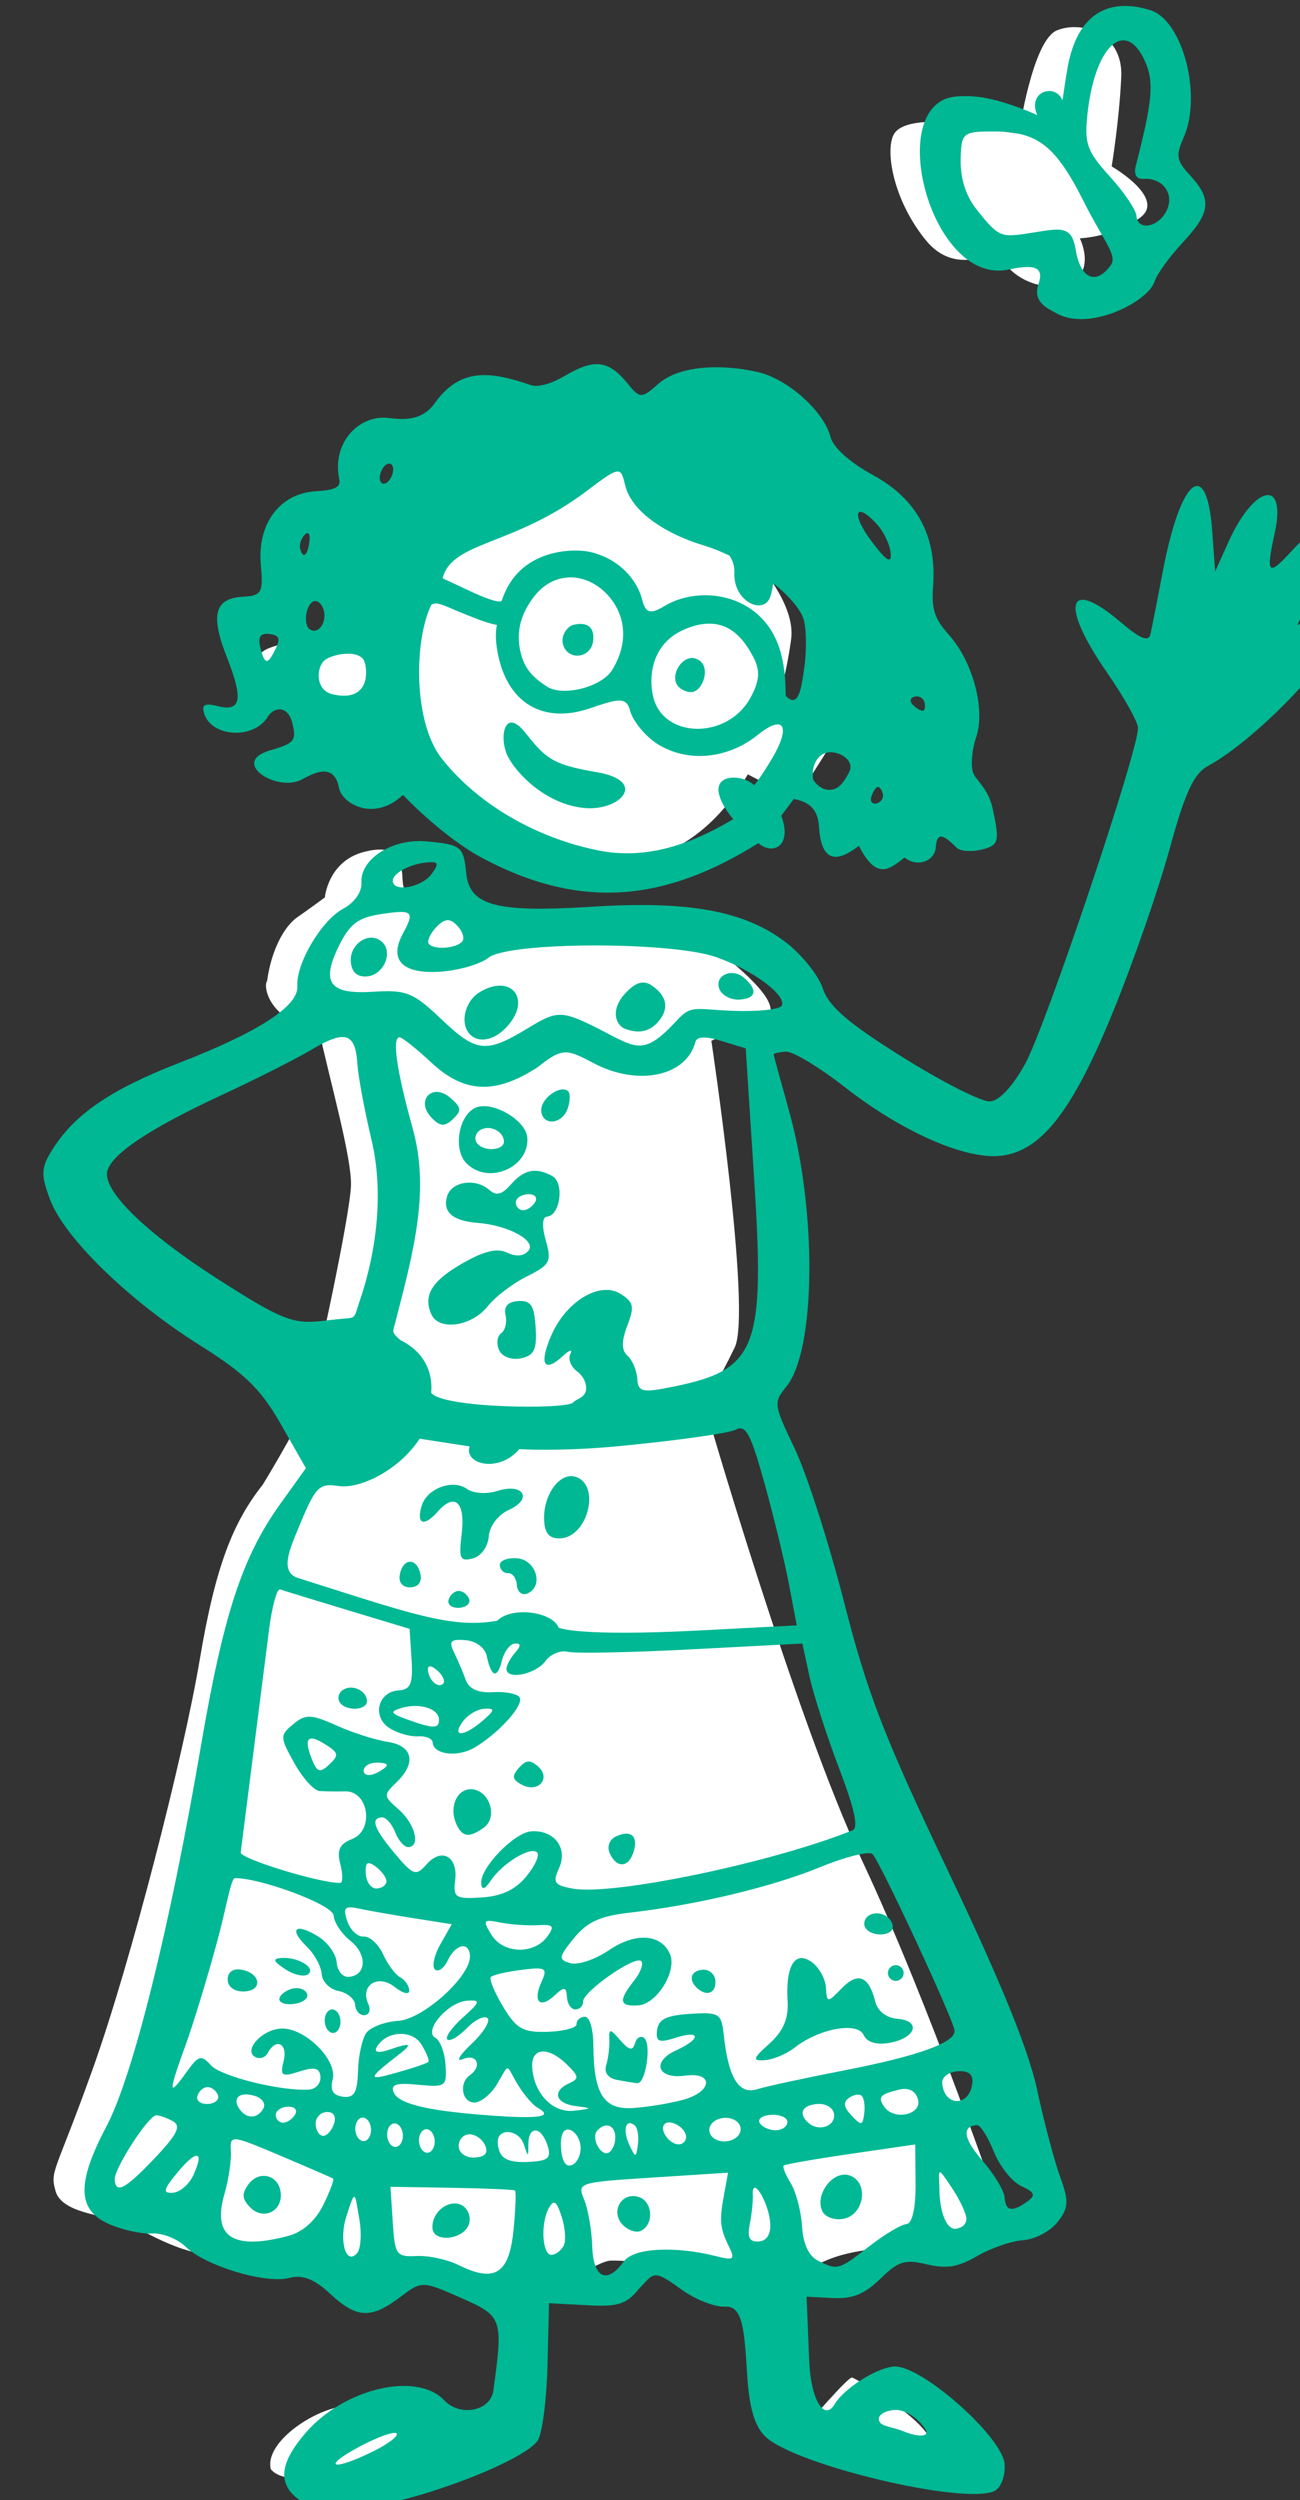 <?xml version="1.0" ?><svg height="391.865mm" viewBox="0 0 203.83 391.865" width="203.83mm" xmlns="http://www.w3.org/2000/svg">
    <rect x="0" y="0" width="203.83" height="391.865" fill="#333333" stroke="none"/>
    <path d="m 1071.237,145.791 c -1,-0.012 -1.972,0.161 -2.817,0.503 -3.862,1.563 -5.976,16.182 -5.976,16.182 0,0 -5.189,-0.631 -8.435,-1.33 -3.247,-0.699 -9.513,-1.01 -11.066,1.281 -1.553,2.291 -0.356,10.28 4.886,16.726 5.242,6.446 11.725,0.553 12.07,2.66 0.345,2.106 4.865,5.65 10.171,4.359 4.617,-1.961 1.931,-7.281 1.931,-7.281 0,0 5.349,-0.194 9.47,-3.252 4.12,-3.058 -4.476,-8.018 -4.476,-8.018 0,0 1.187,-7.125 1.5,-14.017 0.244,-5.385 -3.685,-7.771 -7.257,-7.812 z m -75.314,62.05 c 0,0 -28.783,8.686 -35.32,21.111 -2.101,3.994 -3.184,8.014 -3.206,12.084 -5.993,0.514 -12.598,1.406 -13.772,2.882 -2.232,2.804 0.441,6.284 8.045,9.733 l 9.442,0.739 c 2.422,4.35 6.042,8.782 10.937,13.325 0,0 4.584,9.959 25.442,9.471 10.939,-0.256 17.98,-6.546 22.451,-14.278 3.687,1.905 7.596,3.956 7.596,3.956 l 5.67,-8.981 -9.18,-4.307 c 1.394,-4.251 2.249,-8.416 2.708,-11.842 1.682,-12.547 -30.813,-33.892 -30.813,-33.892 z m -33.519,66.854 c -0.716,-0.019 -1.586,0.092 -2.644,0.368 -5.645,1.472 -6.133,7.132 -6.133,7.132 0,0 -2.437,1.812 -4.324,3.114 -1.887,1.302 -4.009,4.812 -4.733,9.977 -0.782,1.158 0.91,6.804 8.037,7.296 1.881,8.635 5.288,20.544 5.115,24.844 -0.193,4.809 -5.283,28.541 -6.858,34.103 -1.907,4.455 -6.963,12.7 -6.983,12.726 -4.607,5.83 -7.392,12.626 -9.877,27.457 -2.484,14.831 -10.782,47.374 -16.742,64.031 -5.96,16.656 -6.777,15.921 -5.85,19.246 0.928,3.326 7.438,3.835 10.048,4.557 2.61,0.722 7.894,4.882 14.734,5.519 6.84,0.637 18.523,1.259 18.523,1.259 0,0 14.806,2.517 26.405,4.173 9.702,0.502 14.851,-4.589 17.388,-4.638 6.808,-0.132 16.473,3.352 22.935,3.089 9.868,-0.52 7.461,-3.534 17.934,-4.864 10.473,-1.33 20.174,-5.873 20.174,-5.873 0,0 -11.043,-32.382 -21.673,-55.01 -10.63,-22.628 -24.768,-71.699 -24.768,-71.699 0,0 2.075,-3.17 4.78,-8.774 2.705,-5.604 -3.664,-48.059 -3.664,-48.059 0,0 3.239,-1.486 7.862,-3.17 4.623,-1.684 -2.941,-7.897 -8.24,-12.086 -5.299,-4.189 -23.021,-3.58 -34.186,-3.453 -11.164,0.127 -13.696,-3.566 -13.837,-6.368 -0.115,-2.277 -0.324,-4.815 -3.426,-4.897 z m 73.858,239.485 c -0.745,0.072 -6.92,7.26 -6.92,7.26 0,0 17.155,7.286 19.175,4.024 2.02,-3.262 -11.645,-11.122 -12.224,-11.283 -0.01,-0.003 -0.018,-0.003 -0.032,-0.003 z m -79.128,4.496 c -0.406,3e-5 -0.801,0.033 -1.182,0.104 -4.872,0.909 -11.778,5.828 -10.798,9.785 4.352,4.999 22.977,-5.334 22.977,-5.334 0,0 -6.211,-4.556 -10.998,-4.555 z" fill="#FFFFFF" paint-order="markers stroke fill" transform="translate(8.147,67.88) translate(-910.84,-209.418)"/>
    <path d="m 16969.34,2235.873 c -18.541,-0.563 -30.771,11.958 -35.152,36.5 -1.27,7.12 -3.004,19.34 -3.004,19.34 -4.261,-10.514 -21.097,-5.255 -14.909,8.746 0,0 -8.587,-4.118 -20.316,-7.617 -8.548,-2.551 -17.229,-4.333 -27.846,-3.406 -42.879,3.745 -15.157,111.861 30.92,102.371 12.901,-2.657 21.942,-3.03 17.992,8.379 -3.815,11.02 5.519,14.539 10.36,17.332 19.506,11.251 54.595,-6.69 58.357,-18.84 1.298,-4.193 8.823,-14.569 16.723,-23.061 16.424,-17.652 17.249,-25.422 4.195,-39.572 -8.117,-8.801 -8.585,-11.556 -3.797,-22.375 11.051,-24.978 -0.552,-69.342 -19.695,-75.305 -4.933,-1.537 -9.549,-2.362 -13.828,-2.492 z m -1.287,20.358 c 4.364,0.498 8.703,4.737 12.353,13.31 4.97,11.669 3.872,23.131 -5.812,60.727 -1.355,5.268 0.257,8.12 4.433,7.857 11.333,-0.732 18.387,8.611 13.918,18.432 -4.677,10.279 -17.424,12.695 -18.017,3.416 -0.223,-3.473 -7.292,-13.917 -15.707,-23.209 -13.394,-14.778 -15.057,-19.266 -13.391,-35.842 2.889,-28.778 12.623,-45.787 22.223,-44.691 z m -78.209,53.853 c 26.467,-0.091 37.124,8.11 53.929,41.5 12.185,24.21 20.185,31.813 15.885,37.73 -8.569,11.795 -17.822,8.088 -20.664,-9.336 -2.356,-14.443 -9.167,-12.607 -24.705,-10.158 -19.322,3.046 -20.218,3.703 -33.789,-13.412 -9.231,-11.64 -9.929,-24.292 -9.494,-33.01 0.609,-12.259 2.012,-13.314 18.838,-13.314 z m -235.278,137.658 c -5.218,0.299 -10.942,2.88 -18.072,7.021 -8.833,5.134 -16.249,6.79 -20.262,5.217 -12.02,-4.09 -22.367,-6.619 -31.574,-5.531 -1.151,0.132 -2.284,0.325 -3.4,0.582 v 0 c -7.816,1.77 -14.809,6.509 -21.344,15.588 -7.947,11.273 -19.516,9.844 -27.873,8.891 -16.981,-1.804 -33.025,14.358 -28.877,35.725 1.296,5.148 -1.923,6.933 -13.766,7.662 -21.354,1.316 -34.693,19.118 -32.539,43.43 1.488,16.71 0.533,18.31 -10.734,18.965 -16.63,0.966 -19.193,10.77 -9.348,35.775 9.809,24.907 8.447,32.366 -5.296,28.939 -7.507,-1.873 -9.544,-1.017 -8.395,3.539 3.748,14.866 29.611,16.611 38.004,2.562 3.142,-5.263 11.595,-7.25 14.414,3.959 2.557,10.143 1.327,11.939 -12.951,16.025 -23.882,6.834 2.478,24.243 17.383,17.834 4.446,-1.912 19.957,-13.011 23.191,4.463 1.666,9.024 20.349,20.505 37.852,4.09 0,0 19.76,21.225 42.888,35.121 62.406,34.987 113.762,26.965 167.375,-6.586 8.488,7.42 20.281,1.848 13.535,-16.205 l 7.44,-9.928 c 9.929,1.962 14.289,6.546 14.947,16.854 1.712,26.834 16.705,15.83 23.592,10.916 10.595,20.916 18.329,13.53 27.004,6.869 7.74,6.27 17.97,1.819 18.439,-5.934 0.656,-10.872 6.065,-5.985 12.42,0.182 2.155,2.088 8.862,2.549 14.91,1.031 10.006,-2.523 10.567,-4.696 6.311,-24.342 -2.58,-11.861 -10.04,-16.73 -11.539,-21.072 -1.499,-4.342 -0.713,-13.706 1.744,-20.812 5.655,-16.345 -1.694,-44.475 -15.781,-60.402 -9.005,-10.181 -10.643,-15.234 -9.61,-29.615 2.113,-29.368 -9.776,-51.169 -35.552,-65.207 -13.735,-7.48 -23.611,-16.333 -25.198,-22.604 -3.817,-15.036 -25.159,-34.171 -42.707,-38.285 -18.824,-4.413 -45.753,-5.027 -59.334,7.074 -9.569,8.526 -10.878,8.52 -17.761,-0.086 -6.952,-8.696 -12.825,-12.084 -19.534,-11.699 z m -121.486,58.779 c 0.894,0.106 1.605,0.79 1.92,2.029 0.625,2.476 -0.574,6.267 -2.664,8.422 -2.091,2.155 -4.309,1.893 -4.94,-0.584 -0.624,-2.476 0.578,-6.269 2.668,-8.424 1.046,-1.079 2.122,-1.55 3.016,-1.443 z m 134.82,4.697 c 2.627,-0.038 3.255,3.055 4.614,8.459 4.045,16.045 25.13,28.893 46.322,35.234 4.998,1.496 10.168,3.575 15.285,6.041 2.055,3.052 3.064,6.127 2.918,10.336 -0.598,17.216 17.902,25.352 21.416,13.512 0.769,-2.59 1.279,-5.104 1.58,-7.527 9.552,7.686 16.583,15.796 18.199,22.203 1.496,5.932 1.554,18.549 0.131,28.043 -1.425,9.495 -2.811,24.62 -10.726,16.572 -0.764,-0.778 0.605,-10.915 -2.907,-24.74 -9.041,-35.601 -47.085,-41.692 -68.929,-28.629 -7.815,4.674 -11.154,4.797 -13.196,-3.291 -3.216,-12.761 -14.177,-24.712 -30.89,-28.635 -9.191,-2.157 -42.419,-2.41 -52.295,28.877 0,0 -0.638,2.788 -19.203,-5.916 l -15.815,-7.414 c 5.746,-22.189 41.977,-18.65 85.983,-52.139 8.586,-6.534 13.365,-9.937 16.256,-10.777 0.465,-0.136 0.88,-0.203 1.255,-0.207 z m 343.022,8.576 v 0 c -6.128,-0.208 -14.107,17.522 -20.344,50.264 -3.208,16.844 -6.516,33.633 -7.345,37.309 -1.093,4.837 -5.951,2.9 -17.59,-7.01 -31.703,-26.994 -36.197,-10.701 -8.186,29.684 9.877,14.24 18.157,28.94 18.395,32.666 0.774,11.983 -54.268,175.977 -66.664,198.629 -7.431,13.577 -15.367,22.109 -20.899,22.465 -4.904,0.318 -28.13,-11.438 -51.613,-26.123 -32.337,-20.221 -43.814,-30.093 -47.301,-40.686 -2.532,-7.693 -12.277,-19.898 -21.66,-27.121 -24.421,-18.803 -57.376,-24.885 -115.121,-21.238 -56.576,3.57 -72.251,-0.612 -74.201,-19.795 -1.619,-15.922 -2.778,-16.86 -23.346,-18.85 -20.103,-1.946 -39.556,10.354 -38.648,24.436 0.348,5.405 -4.128,11.796 -10.756,15.348 -12.928,6.927 -28.043,32.468 -27.174,45.92 0.754,11.696 -22.992,27.081 -69.908,45.299 -39.881,15.487 -61.262,29.931 -74.371,50.242 -7.441,11.531 -7.702,15.35 -2.09,30.465 8.404,22.634 46.718,59.951 88.445,86.145 26.888,16.877 36.286,26.029 48.189,46.912 l 14.79,25.943 -15.12,21.086 c -22.544,31.44 -33.687,65.453 -47.05,143.6 -18.344,107.283 -40.106,194.838 -55.83,224.635 -17.808,33.745 -17.343,49.504 1.712,57.85 7.771,3.404 19.126,5.868 25.231,5.473 6.103,-0.394 15.066,3.141 19.92,7.856 11.696,11.361 47.251,22.082 61.226,18.465 8.049,-2.084 14.845,0.556 24.434,9.486 15.552,14.484 24.056,14.835 41.416,1.713 12.611,-9.529 12.861,-9.528 35.729,0.525 24.673,10.846 25.083,12.012 19.279,54.803 -1.658,12.221 -19.658,15.823 -29.106,5.824 -16.097,-17.033 -58.671,-7.257 -81.494,18.713 -16.775,19.088 -17.473,31.941 -2.254,41.57 8.552,5.41 17.405,5.917 40.871,2.338 34.426,-5.249 91.081,-27.69 98.246,-38.916 2.675,-4.192 5.255,-24.161 5.743,-44.375 l 0.882,-36.756 22.178,1.185 c 18.946,1.014 23.498,-0.428 31.235,-9.887 8.521,-8.661 7.77,-12.025 24.347,0.193 8.408,6.196 20.341,10.936 26.518,10.541 10.614,-0.685 11.325,14.709 12.988,40.502 1.248,19.353 4.297,29.852 10.475,36.09 16.596,16.76 117.414,40.903 135.703,32.498 3.911,-1.797 6.605,-8.732 6.144,-15.826 -1.041,-16.124 -49.397,-58.879 -65.422,-57.852 -10.261,0.662 -29.69,13.002 -35.234,22.379 -5.991,10.13 -14.028,-2.601 -14.963,-25.461 l -1.564,-38.219 15.588,0.805 c 11.55,0.599 18.811,-2.344 28.019,-11.359 10.718,-10.492 14.513,-11.672 27.572,-8.568 11.677,2.775 18.507,1.646 29.819,-4.939 8.069,-4.697 20.283,-8.897 27.142,-9.346 6.861,-0.442 15.986,-5.228 20.28,-10.635 6.667,-8.396 6.901,-12.312 1.595,-26.861 -3.416,-9.366 -9.516,-32.45 -13.56,-51.295 -5.084,-23.69 -21.31,-63.569 -52.584,-129.238 -38.001,-79.797 -47.849,-105.22 -61.611,-159.072 -9.009,-35.253 -22.173,-76.216 -29.252,-91.029 -12.575,-26.324 -12.684,-27.161 -4.846,-36.916 17.363,-21.607 18.071,-103.644 1.408,-163.125 -4.93,-17.598 -9.039,-32.513 -9.039,-33.158 -0.04,-0.635 3.239,-1.372 7.291,-1.635 4.053,-0.261 19.794,9.242 34.984,21.117 32.64,25.519 69.227,41.966 90.327,40.605 24.819,-1.601 43.676,-25.207 68.236,-85.42 11.891,-29.153 26.937,-72.463 33.435,-96.242 9.15,-33.482 14.307,-44.572 22.856,-49.152 22.503,-12.058 61.14,-49.378 72.402,-69.934 13.616,-24.849 11.365,-31.856 -6.732,-20.967 l -12.973,7.805 10.61,-24.137 c 8.023,-18.254 9.221,-25.357 4.912,-29.145 -4.311,-3.787 -8.885,-1.535 -18.772,9.24 -14.172,15.448 -15.498,14.029 -10.08,-10.797 7.081,-32.443 -12.24,-28.284 -27.603,5.943 l -7.682,17.115 -1.756,-24.043 c -1.306,-17.871 -4.632,-26.412 -8.824,-26.553 z m -199.465,15.258 c 1.71,-0.163 5.128,2.083 10.02,7.459 4.001,4.395 7.627,12.047 8.046,17.006 0.567,6.584 -2.478,4.701 -11.283,-6.979 -7.734,-10.262 -9.631,-17.216 -6.783,-17.486 z m -326.809,12.625 c 0.927,0.193 1.328,1.881 0.983,4.766 -1.028,8.555 -3.889,10.797 -5.527,4.32 -0.587,-2.33 0.622,-5.981 2.689,-8.113 0.539,-0.555 1.02,-0.868 1.428,-0.961 0.154,-0.038 0.295,-0.038 0.427,0 z m 154.932,26.17 c 7.876,-0.159 15.824,3.344 22.045,9.91 10.564,11.151 13.541,27.594 3.268,44.625 -6.322,10.48 -29.46,16.085 -38.717,10.051 -8.817,-5.745 -13.199,-10.674 -15.533,-19.904 -3.238,-12.847 0.461,-23.727 7.873,-33.332 4.466,-5.785 9.923,-9.253 15.644,-10.645 1.788,-0.435 3.602,-0.667 5.42,-0.705 z m -150.271,13.976 v 0 c 1.982,0.147 4.028,2.424 4.816,5.547 1.833,7.269 -3.188,14.259 -8.123,11.311 -4.401,-2.628 -2.506,-15.534 2.465,-16.787 0.276,-0.068 0.559,-0.091 0.842,-0.072 z m 71.22,1.424 c 3.375,0.072 10.922,3.972 15.481,5.709 6.48,2.471 13.628,5.782 20.56,6.996 0,0 -2.184,7.415 1.59,21.547 7.201,26.991 28.233,36.292 53.072,27.887 16.786,-5.681 21.949,-7.342 24.161,1.445 1.362,5.4 8.767,15.411 17.591,20.441 18.767,10.701 41.561,6.842 57.754,-6.168 16.41,-13.183 19.519,-4.428 8.561,13.92 -7.452,12.475 -10.6,15.746 -10.6,15.746 -6.223,-6.271 -23.681,-7.219 -20.756,5.217 1.723,7.312 8.436,14.859 8.436,14.859 -27.663,16.446 -53.466,23.866 -80.154,18.424 -37.074,-7.558 -71.114,-27.468 -92.313,-54.275 -16.843,-21.297 -16.514,-69.568 -6.236,-90.812 0.278,-0.576 1.245,-0.731 2.236,-0.896 0.186,-0.038 0.392,-0.045 0.617,-0.037 z m 161.981,11.959 c 14.04,0.189 21.284,11.459 25.619,19.533 4.346,8.093 3.908,14.423 -1.705,24.523 -13.593,24.458 -51.188,24.094 -57.348,-0.555 -2.893,-11.569 -1.422,-31.629 18.514,-40.15 3.031,-1.295 5.852,-2.179 8.474,-2.713 2.295,-0.466 4.44,-0.665 6.446,-0.639 z m -76.61,0.162 c -1.294,0 -2.74,0.216 -4.328,0.617 -3.303,0.833 -7.259,6.243 -6.011,11.195 2.583,10.24 16.663,8.747 17.923,-1.758 0.788,-6.563 -1.976,-10.104 -7.584,-10.055 z m -185.841,5.84 c 0.539,-0.038 1.129,0 1.777,0.092 5.809,0.697 6.711,2.626 3.935,8.434 -4.831,10.112 -6.589,10.021 -9.236,-0.475 -1.152,-4.573 -0.51,-7.114 2.07,-7.836 0.43,-0.121 0.916,-0.19 1.454,-0.209 z m 48.074,11.766 c 4.743,-0.053 9.041,1.298 10.168,5.041 2.235,7.428 1.496,23.83 -19.184,18.922 -10.467,-2.484 -9.592,-17.022 -3.685,-20.686 1.938,-1.202 4.826,-2.226 7.91,-2.795 1.579,-0.291 3.209,-0.465 4.791,-0.482 z m 203.795,2.543 c -0.481,0 -0.957,0.056 -1.424,0.158 -6.544,1.4 -11.529,11.965 -6.33,17.01 2.249,2.181 6.059,3.478 8.465,2.863 6.737,-1.72 11.169,-17.542 0.74,-19.867 -0.487,-0.11 -0.971,-0.158 -1.451,-0.158 z m 132.689,22.715 c 2.272,-0.125 4.371,1.284 4.924,3.449 0.622,2.478 0.227,4.672 -0.85,5.004 -1.093,0.276 -3.748,-1.211 -5.904,-3.301 -2.152,-2.092 -1.774,-4.346 0.85,-5.004 0.329,-0.083 0.656,-0.131 0.98,-0.146 z m -239.519,15.48 c -0.283,0 -0.555,0.049 -0.813,0.121 -4.541,1.263 -5.07,12.085 -1.392,19.66 4.802,9.886 22.347,28.55 45.392,30.748 21.126,2.016 38.178,-16.001 7.172,-21.213 -27.309,-4.591 -30.399,-8.815 -42.512,-23.791 -3.241,-4.006 -5.86,-5.58 -7.847,-5.525 z m 188.267,17.562 c 6.572,-0.355 15.071,5.13 11.541,11.883 -3.764,7.203 -6.962,10.685 -12.439,10.311 -5.477,-0.374 -8.772,-5.912 -8.772,-5.912 -1.389,-6.673 1.716,-14.9 8.385,-16.131 0.417,-0.076 0.847,-0.128 1.285,-0.15 z m 28.801,20.51 c 1.005,0.193 2.149,1.844 2.701,4.01 0.622,2.477 -1.01,5.046 -3.633,5.705 -2.621,0.66 -4.029,-1.14 -3.123,-4.002 0.905,-2.863 2.558,-5.373 3.635,-5.705 0.136,-0.038 0.276,-0.038 0.42,0 z m -266.047,44.57 c 5.821,-0.378 6.156,0.889 1.817,6.861 -5.753,7.919 -22.557,11.069 -22.991,4.309 -0.306,-4.725 10.623,-10.485 21.174,-11.17 z m -17.025,29.375 v 0 c 7.843,-0.231 7.167,2.906 1.769,12.934 -8.356,15.52 -0.212,23.835 21.938,22.406 10.983,-0.709 23.898,-4.421 28.699,-8.252 11.915,-9.508 107.86,-9.787 134.744,-0.395 21.464,7.498 41.999,22.726 38.787,28.76 -1.177,2.214 -14.113,3.571 -28.746,3.018 -22.74,-0.857 -24.607,-3.695 -33.205,5.623 -21.297,23.081 -24.433,15.61 -50.887,2.754 -18.259,-8.873 -21.485,-7.716 -37.689,2.105 -24.484,14.841 -30.108,14.209 -51.053,-5.734 -16.349,-15.573 -20.631,-17.284 -40.021,-16.033 -26.171,1.689 -31.229,-5.305 -20.051,-27.721 6.273,-12.58 11.22,-16.208 24.887,-18.246 4.647,-0.694 8.21,-1.144 10.824,-1.221 z m 28.435,4.859 c 1.806,0.042 3.577,1.183 5.698,3.426 3.09,3.268 4.328,7.401 2.759,9.186 -4.207,4.789 -19.803,5.002 -20.105,0.275 -0.145,-2.236 2.434,-6.617 5.732,-9.734 2.265,-2.139 4.109,-3.192 5.916,-3.148 z m -45.142,10.342 c -6.334,-0.079 -12.813,6.14 -12.299,14.09 0.397,6.148 3.65,9.218 9.379,8.85 10.075,-0.65 16.028,-14.363 8.945,-20.588 -1.816,-1.596 -3.913,-2.325 -6.025,-2.352 z m 212.365,20.943 v 0 c -5.008,0.378 -8.86,4.493 -6.398,9.846 1.618,3.525 6.893,6.156 11.718,5.84 9.897,-0.637 10.969,-5.63 2.76,-12.844 -1.83,-1.608 -3.884,-2.485 -5.877,-2.768 -0.747,-0.106 -1.488,-0.129 -2.203,-0.076 z m -50.986,5.627 c -0.551,-0.049 -1.091,-0.04 -1.621,0.039 -3.53,0.41 -6.576,3.147 -9.178,5.809 -9.427,9.706 -6.519,19.339 -0.385,21.58 9.325,3.406 14.913,0.477 18.824,-3.643 5.568,-5.865 7.816,-14.045 -2.379,-21.453 -1.855,-1.461 -3.607,-2.159 -5.261,-2.312 z m -85.26,1.807 c -3.561,-0.042 -7.81,1.171 -12.414,4.031 -8.989,5.583 -11.683,19.403 -4.936,25.332 5.543,4.871 14.643,2.526 21.799,-5.617 10.716,-12.194 6.231,-23.619 -4.449,-23.746 z m -92.703,30.418 c 5.34,0.388 7.526,5.511 8.193,15.875 0.48,7.45 4.232,27.616 8.336,44.814 6.869,28.784 4.08,63.373 -7.311,96.41 -3.343,10.631 -1.872,8.554 -12.587,9.76 l -9.598,1.08 c -16.915,1.905 -24.075,-0.956 -60.291,-24.084 -44.126,-28.18 -69.998,-53.517 -66.408,-65.039 3.184,-10.221 26.008,-25.257 67.607,-44.537 19.882,-9.215 43.78,-21.288 53.108,-26.828 8.737,-5.189 14.798,-7.752 18.951,-7.451 z m 33.082,0.109 v 0.01 0 c 1.446,-0.095 9.983,6.684 18.972,15.062 19.479,18.156 37.829,18.882 63.026,2.5 14.68,-11.911 17.45,-10.343 33.072,-2.146 26.135,13.708 54.703,7.668 60.062,-12.699 0.855,-3.247 5.996,-3.412 15.514,-0.5 l 14.227,4.352 4.97,77.043 c 6.483,100.5 1.642,112.982 -47.722,123.019 -18.547,3.773 -20.917,3.248 -21.43,-4.731 -0.317,-4.936 -2.907,-11.015 -5.75,-13.514 -3.611,-3.168 -3.662,-8.536 -0.172,-17.721 4.366,-11.489 3.861,-13.903 -3.939,-18.869 -12.127,-7.722 -32.07,4.173 -40.932,24.406 -7.421,16.94 -4.452,22.655 6.506,12.527 4.141,-3.832 6.265,-4.504 4.717,-1.494 -1.549,3.009 0.326,7.753 4.164,10.543 3.842,2.789 6.03,8.12 4.871,11.848 -1.161,3.727 -5.475,4.243 -7.455,6.422 -3.829,4.214 -78.022,3.392 -83.955,-5.838 1.229,-12.77 -4.753,-24.546 -18.215,-31.082 -5.439,-4.873 -4.546,-4.523 -2.795,-11.277 10.856,-41.889 20.221,-77.345 10.133,-113.787 -9.539,-34.452 -12.357,-53.783 -7.877,-54.072 z m 96.578,30.846 c -5.349,0.129 -13.019,6.774 -12.656,12.471 h -0.07 c 0.612,9.489 12.733,8.308 15.801,-1.539 1.408,-4.292 1.433,-8.742 0.131,-9.889 -0.861,-0.756 -1.97,-1.072 -3.205,-1.043 z m -73.973,1.496 c -6.926,-0.441 -10.941,7.489 -3.681,15.17 5.03,5.328 7.811,5.535 12.664,0.949 5.344,-5.05 5.147,-6.815 -1.395,-12.565 -2.646,-2.326 -5.28,-3.406 -7.588,-3.553 z m 26.373,8.434 c -1.492,0.091 -2.878,0.398 -4.099,0.959 -9.885,4.543 -13.201,24.375 -5.446,32.58 12.549,13.28 37.383,3.096 36.225,-14.855 -0.594,-9.193 -16.235,-19.307 -26.68,-18.684 z m 2.844,12.9 c 4.713,-0.231 9.696,3.075 10.002,7.768 0.363,5.638 -12.178,6.484 -16.021,1.08 -1.619,-2.279 -0.909,-5.589 1.578,-7.357 1.328,-0.944 2.87,-1.414 4.441,-1.49 z m 28.6,25.293 c -5.103,-0.098 -9.652,2.557 -14.582,8.168 -5.294,6.023 -8.512,6.822 -12.694,3.148 -8.09,-7.109 -22.195,-5.061 -24.898,3.613 -2.929,9.405 3.137,14.738 18.08,15.896 18.267,1.416 35.058,10.68 29.933,16.51 -2.837,3.235 -7.277,3.607 -12.597,1.065 -5.813,-2.778 -13.381,-1.004 -25.883,6.062 -18.587,10.508 -24.023,19.314 -18.852,30.564 4.522,9.836 23.825,7.019 33.256,-4.855 4.462,-5.618 14.916,-13.591 23.233,-17.713 13.673,-6.778 14.742,-8.814 11.15,-21.275 -2.371,-8.245 -2.081,-13.898 0.725,-14.082 7.856,-0.507 10.394,-20.006 3.123,-23.98 -3.666,-2.005 -6.927,-3.058 -9.989,-3.117 z m -4.664,13.885 c 3.976,-0.257 6.072,1.702 4.66,4.351 -1.411,2.651 -4.528,4.942 -6.926,5.1 -2.398,0.155 -4.488,-1.803 -4.66,-4.351 -0.163,-2.549 2.952,-4.849 6.926,-5.1 z m -2.944,63.156 v 0.01 0 c -0.772,-0.061 -1.624,-0.057 -2.562,0 -6.089,0.394 -8.658,3.234 -7.486,8.277 0.978,4.224 -0.189,9.077 -2.592,10.787 -2.396,1.71 -2.948,6.201 -1.211,9.982 1.786,3.887 7.4,5.982 12.908,4.836 7.818,-1.634 9.543,-5.257 8.701,-18.26 -0.741,-11.49 -2.338,-15.207 -7.752,-15.631 z m 129.192,75.318 c 4.148,0.479 7.325,8.566 14.002,32.586 5.45,19.607 11.97,46.512 14.486,59.787 l 4.574,24.137 -57.412,3.006 c -72.476,3.794 -83.447,-1.598 -83.447,-1.598 -3.758,-9.642 -27.876,-12.736 -36.348,-4.154 -27,4.86 -51.654,-4.315 -117.824,-25.256 -11.177,-3.537 -4.907,-17.238 0.281,-29.803 10.055,-24.35 12.019,-26.394 23.674,-24.611 12.373,1.892 35.621,-9.12 47.957,-27.973 l 29.568,4.551 c -3.49,10.728 17.398,15.833 29.391,1.613 0,0 24.051,1.521 58.396,-1.736 34.344,-3.258 65.672,-7.652 69.618,-9.766 1.116,-0.597 2.127,-0.894 3.084,-0.783 z m -99.592,28.287 c -8.953,-0.837 -17.698,12.487 -16.785,26.619 0.487,7.546 3.374,10.522 9.797,10.113 16.284,-1.05 23.687,-31.728 8.779,-36.373 -0.596,-0.185 -1.194,-0.303 -1.791,-0.359 z m -69.666,5.109 c -7.944,-0.486 -17.16,4.556 -19.533,12.172 -3.461,11.108 1.246,12.973 9.38,3.719 10.21,-11.619 16.524,-5.688 14.208,13.351 -1.757,14.453 -0.934,16.231 6.599,14.285 4.827,-1.248 8.97,-6.933 9.43,-12.951 0.485,-6.276 5.485,-12.853 12.054,-15.846 14.285,-6.512 8.333,-16.025 -6.959,-11.121 -6.236,2.004 -14.317,1.477 -17.96,-1.17 -2.064,-1.5 -4.571,-2.277 -7.219,-2.439 z m 36.844,43.436 c -5.788,-0.445 -10.376,1.422 -10.204,4.148 0.177,2.727 2.406,4.829 4.954,4.658 2.55,-0.163 4.847,3.002 5.111,7.039 0.261,4.032 3.022,6.295 6.139,5.031 9.987,-4.06 5.404,-19.995 -6,-20.877 z m -62.848,2.064 c -2.869,-0.302 -5.816,2.573 -6.629,8.312 -0.603,4.254 2.145,7.09 6.598,6.801 4.77,-0.31 6.848,-3.494 5.545,-8.504 -1.099,-4.221 -3.283,-6.374 -5.514,-6.609 z m -77.354,16.334 v 0.01 0 c 1.828,0.665 19.811,6.186 39.963,12.268 l 36.637,11.057 1.158,17.918 c 0.935,14.49 -0.519,18.02 -7.615,18.48 -12.347,0.796 -15.938,15.626 -5.405,22.332 4.659,2.966 12.245,5.157 16.856,4.854 4.61,-0.299 8.503,1.322 8.648,3.598 0.47,7.283 14.883,8.983 24.959,2.943 14.713,-8.818 29.468,-25.411 26.414,-29.705 -1.485,-2.089 -8.593,-3.418 -15.791,-2.957 -8.488,0.546 -14.092,-1.955 -15.943,-7.117 -1.57,-4.377 -4.677,-11.69 -6.902,-16.25 -3.327,-6.822 -2.131,-8.138 6.717,-7.414 6.137,0.5 11.527,4.51 12.541,9.332 2.673,12.697 6.265,13.828 8.988,2.836 1.338,-5.399 4.793,-9.97 7.68,-10.154 3.69,-0.242 3.703,1.367 0,5.582 -2.861,3.255 -5.095,7.588 -4.963,9.627 0.416,6.467 17.42,2.891 23.043,-4.848 2.969,-4.089 8.955,-6.556 13.298,-5.476 4.345,1.077 37.337,0.417 73.309,-1.463 l 65.404,-3.422 4.192,19.361 c 2.306,10.651 10.161,35.038 17.451,54.191 9.338,24.536 11.698,35.452 7.986,36.945 -47.61,19.138 -141.91,38.77 -165.461,34.449 -10.963,-2.013 -12.017,-3.577 -8.144,-12.09 5.385,-11.837 -2.757,-22.681 -16.369,-21.799 -10.142,0.653 -30.464,21.751 -29.661,30.787 0.375,4.21 2.075,3.698 5.706,-1.723 6.778,-10.116 23.281,-20.193 27.294,-16.666 1.738,1.527 -1.08,7.921 -6.263,14.203 h 0.04 c -6.558,7.949 -14.623,11.76 -26.512,12.523 -15.504,1.001 -16.953,0.068 -15.689,-10.076 1.776,-14.196 -7.975,-19.672 -16.912,-9.5 -6.23,7.087 -7.885,6.539 -18.563,-6.137 -12.528,-14.872 -14.835,-21.218 -7.883,-21.666 2.377,-0.151 5.911,3.808 7.858,8.801 1.946,4.993 5.488,8.957 7.865,8.799 7.374,-0.475 3.89,-13.773 -5.85,-22.334 -9.076,-7.979 -9.097,-8.32 -1.039,-16.174 11.774,-11.474 9.414,-21.533 -5.58,-23.775 -7.108,-1.063 -20.677,-5.409 -30.146,-9.662 -14.898,-6.698 -18.335,-6.801 -25.551,-0.777 -7.986,6.673 -7.959,7.634 0.685,23.109 4.961,8.882 11.679,16.285 14.93,16.457 3.252,0.185 10.097,0.314 15.211,0.182 13.873,-0.189 17.143,23.063 3.965,28.199 -7.363,2.873 -9.089,6.535 -6.947,14.809 1.563,6.046 1.568,10.982 0,11.113 -11.175,0.471 -59.424,-14.264 -58.924,-17.998 0.343,-2.561 3.534,-27.681 7.095,-55.824 3.562,-28.141 7.92,-62.372 9.682,-76.064 1.763,-13.695 4.7,-24.348 6.529,-23.689 z m 105.381,0.924 c -2.421,0.155 -5.001,2.575 -5.738,5.375 -0.738,2.799 2.135,4.866 6.383,4.59 4.248,-0.276 6.836,-2.691 5.744,-5.373 -1.092,-2.68 -3.967,-4.75 -6.389,-4.592 z m -16.562,44.602 c 0.963,0.061 2.393,0.869 4.162,2.424 3.203,2.823 4.835,6.277 3.598,7.68 -2.893,3.293 -8.732,-1.833 -9.127,-8.02 -0.09,-1.452 0.404,-2.144 1.367,-2.084 z m -47.422,12.58 c -1.572,0.079 -3.116,0.551 -4.443,1.494 -2.485,1.768 -3.198,5.077 -1.577,7.356 3.841,5.406 16.389,4.562 16.02,-1.078 -0.303,-4.707 -5.286,-8.008 -10,-7.771 z m 38.103,10.848 c 7.614,-0.098 14.174,2.985 14.481,7.719 0.376,5.839 -3.178,5.902 -18.59,0.34 -10.121,-3.653 -10.672,-4.68 -3.66,-6.842 2.579,-0.795 5.232,-1.184 7.769,-1.217 z m 41.411,1.621 c 6.349,-0.283 6.189,0.842 -1,7.045 -11.143,9.613 -18.688,10.006 -11.868,0.619 2.926,-4.027 8.718,-7.478 12.871,-7.662 z m -102.463,17.662 c 1.765,-0.117 4.631,1.113 8.632,3.66 7.579,4.826 7.81,6.186 1.973,11.703 -5.482,5.18 -7.248,4.596 -10.373,-3.418 -3.048,-7.816 -3.173,-11.75 -0.232,-11.945 z m 128.304,13.6 c -1.727,0.14 -3.401,1.384 -5.494,3.766 -4.288,4.879 -3.926,6.901 1.768,9.932 9.67,5.143 17.543,-3.82 9.539,-10.854 -2.303,-2.024 -4.084,-2.984 -5.811,-2.844 z m -87.961,0.644 v 0.01 c 2.494,0.117 4.272,0.65 4.37,1.4 0.07,1.002 -2.932,3.225 -6.661,4.939 -3.728,1.714 -6.91,1.095 -7.068,-1.375 -0.16,-2.468 2.839,-4.686 6.662,-4.936 0.956,-0.061 1.865,-0.071 2.697,-0.037 z m 53.588,15.725 c -8.088,0.344 -12.53,11.02 -8.049,20.77 3.524,7.669 7.665,8.124 16.344,1.807 8.071,-5.876 3.549,-21.212 -6.631,-22.502 -0.57,-0.072 -1.125,-0.095 -1.664,-0.072 z m 92.158,26.283 v 0 c -1.611,0.057 -3.545,0.578 -5.755,1.594 -3.967,1.826 -5.545,6.118 -3.705,10.119 4.103,8.925 11.117,8.462 14.044,-0.932 2.182,-7.003 0.25,-10.958 -4.586,-10.783 z m 142.7,11.57 c 0.772,-0.053 1.429,-0.046 1.959,0.037 0.606,0.076 1.044,0.234 1.293,0.477 4.472,4.353 48.161,98.311 48.556,104.422 0.46,7.12 -21.655,15.043 -65.951,23.631 -22.752,4.41 -45.705,9.38 -51.01,11.043 -10.639,3.335 -16.904,-6.89 -19.566,-31.934 -1.38,-12.991 -2.641,-13.793 -19.949,-12.674 -14.064,0.908 -18.73,3.197 -19.533,9.588 -0.873,6.893 1.042,7.72 10.703,4.621 15.254,-4.892 15.602,0.519 0.474,7.416 -14.67,6.687 -10.927,17.143 5.342,14.924 17.361,-2.369 16.25,9.631 -1.328,14.342 -7.861,2.107 -21.094,4.265 -29.398,4.805 -17.358,1.119 -23.288,-8.205 -23.485,-36.877 -0.07,-10.068 -2.25,-17.303 -5.154,-17.119 -2.768,0.178 -4.922,2.126 -4.776,4.328 0.143,2.203 -7.496,4.27 -16.976,4.586 -14.7,0.495 -18.593,-1.679 -26.479,-14.793 -5.085,-8.457 -8.362,-16.369 -7.296,-17.594 1.073,-1.219 9.191,-3.134 18.044,-4.24 14.579,-1.832 15.702,-1.151 11.891,7.225 -5.312,11.674 -0.811,16.053 7.971,7.756 5.523,-5.223 6.775,-5.012 7.17,1.199 0.265,4.135 2.571,7.392 5.119,7.221 2.55,-0.166 4.519,-2.215 4.361,-4.557 -0.37,-5.732 30.552,-27.426 34.342,-24.096 1.648,1.45 -0.221,6.687 -4.15,11.637 -9.354,11.777 -8.762,15.353 2.416,14.629 11.149,-0.719 23.34,-20.635 18.748,-30.625 -5.426,-11.805 -20.497,-12.611 -36.182,-1.94 -7.967,5.421 -18.145,8.833 -22.613,7.582 -7.278,-2.038 -7.065,-3.573 2.047,-14.768 7.825,-9.611 15.379,-13.088 32.759,-15.08 39.641,-4.543 84.095,-15.136 112.598,-26.83 11.657,-4.783 22.645,-7.97 28.051,-8.33 z m -294.858,5.871 c 0.916,-0.045 2.227,0.612 4.008,1.906 3.453,2.509 6.392,6.389 6.537,8.625 0.145,2.237 -2.416,4.244 -5.693,4.455 -3.277,0.212 -6.227,-3.674 -6.543,-8.631 -0.273,-4.261 0.164,-6.281 1.691,-6.356 z m -79.174,8.902 c 14.372,-0.445 58.037,15.567 58.458,22.064 0.264,4.104 4.745,10.85 9.958,14.99 10.159,8.063 9.491,20.614 -1.13,21.299 -3.55,0.231 -6.721,-3.637 -7.037,-8.59 -0.321,-4.954 -5.353,-11.91 -11.186,-15.459 -13.39,-8.147 -17.323,-4.364 -6.447,6.199 4.534,4.404 8.483,11.688 8.773,16.186 0.289,4.498 4.769,9.005 9.953,10.006 5.183,1.004 9.612,4.713 9.836,8.238 0.228,3.527 2.724,6.264 5.547,6.08 2.819,-0.181 3.841,-3.136 2.266,-6.562 -5.09,-11.072 5.667,-18.018 15.642,-10.096 4.893,3.885 8.754,4.777 8.569,1.982 -0.18,-2.793 -2.631,-6.303 -5.444,-7.801 -2.815,-1.498 -7.345,-7.613 -10.068,-13.586 -2.724,-5.974 -7.891,-10.678 -11.481,-10.441 -3.588,0.231 -7.949,-3.883 -9.693,-9.143 -2.675,-8.065 -1.563,-9.218 7.127,-7.354 5.663,1.215 20.287,3.781 32.5,5.703 l 22.201,3.492 -6.719,11.854 c -3.689,6.52 -5.141,13.242 -3.214,14.935 1.929,1.695 5.304,-0.681 7.502,-5.281 4.693,-9.819 12.63,-11.56 13.197,-2.891 0.766,11.894 -27.587,37.597 -42.541,38.559 -7.849,0.506 -16.288,3.698 -18.752,7.088 -2.463,3.391 -4.686,13.524 -4.936,22.52 -0.357,12.824 -2.266,16.114 -8.859,15.258 -5.954,-0.776 -7.743,-3.78 -6.125,-10.311 2.872,-11.592 -16.716,-30.779 -30.617,-30.002 -11.366,0.64 -22.453,12.961 -15.158,16.846 2.598,1.382 5.895,0.31 7.328,-2.387 4.865,-9.136 11.995,-5.665 9.451,4.602 -2.228,8.992 -1.195,9.683 9.398,6.287 8.919,-2.861 12.017,-2.053 12.36,3.221 0.249,3.872 -2.793,7.247 -6.762,7.51 -16.444,1.06 -51.845,-7.679 -57.965,-14.309 -5.97,-6.466 -7.347,-6.058 -14.846,4.394 -10.499,14.643 -10.533,12.033 -0.222,-16.404 4.591,-12.666 12.96,-40.08 18.597,-60.92 5.636,-20.839 8.215,-37.645 10.539,-37.777 z m 379.291,20.779 c -1.571,0.079 -3.11,0.55 -4.437,1.494 -2.487,1.768 -3.198,5.08 -1.578,7.357 3.841,5.405 16.385,4.558 16.017,-1.08 -0.302,-4.707 -5.288,-8.008 -10.002,-7.771 z m -228.074,4.484 v 0 c 1.389,0.091 3.329,0.433 5.877,0.941 6.129,1.224 16.091,1.936 22.141,1.58 9.248,-0.544 10.153,0.519 5.678,6.678 -7.85,10.801 -26.042,10.316 -32.998,-0.883 -4.092,-6.589 -4.867,-8.591 -0.698,-8.32 z m -123.711,21.914 c -5.342,0.404 -4.815,1.929 2.276,6.611 5.072,3.344 11.145,4.726 13.494,3.057 5.144,-3.658 -5.878,-10.405 -15.77,-9.668 z m 307.317,0.082 c -5.734,0.507 -8.7,9.588 -7.762,25.408 0.616,10.338 -2.578,17.829 -10.713,25.123 -10.006,8.967 -10.381,10.311 -2.732,9.824 4.875,-0.314 12.796,-3.651 17.601,-7.412 14.443,-11.3 37.157,-15.464 40.826,-7.482 2.009,4.381 7.665,6.061 15.485,4.619 15.55,-2.864 18.75,-13.095 4.441,-14.201 -6.357,-0.491 -11.667,-4.571 -13,-9.992 -3.755,-15.266 -10.26,-17.938 -19.787,-8.129 -8.583,8.842 -8.848,8.835 -9.441,-0.328 -0.333,-5.18 -4.069,-11.937 -8.301,-15.012 -2.485,-1.804 -4.705,-2.587 -6.617,-2.418 z m 55.949,4.191 c -2.549,0.163 -4.508,2.382 -4.336,4.932 0.163,2.548 2.383,4.507 4.932,4.336 2.55,-0.166 4.505,-2.384 4.334,-4.932 -0.163,-2.55 -2.382,-4.508 -4.93,-4.336 z m -389.297,2.478 c -3.673,0.155 -5.938,2.593 -5.697,6.369 0.277,4.299 4.431,7.037 10.123,6.668 11.295,-0.729 8.999,-11.456 -2.772,-12.961 -0.579,-0.076 -1.13,-0.097 -1.654,-0.074 z m 275.455,0.209 c -7.238,0.467 -8.841,6.073 -3.164,11.062 5.676,4.987 11.023,2.675 10.563,-4.562 -0.246,-3.823 -3.576,-6.75 -7.399,-6.5 z m -241.017,10.893 c -3.673,0.238 -7.833,2.598 -9.243,5.248 -1.412,2.651 1.73,4.545 6.979,4.203 5.248,-0.34 9.413,-2.699 9.242,-5.248 -0.163,-2.549 -3.304,-4.441 -6.978,-4.203 z m 104.25,7.297 v 0 0 c 5.232,0 3.854,1.913 -5.291,10.111 -6.503,5.83 -10.61,11.666 -9.127,12.969 1.483,1.304 6.65,-1.698 11.48,-6.67 4.828,-4.972 10.346,-7.665 12.258,-5.986 1.912,1.681 -2.37,8.573 -9.514,15.316 -7.143,6.744 -9.419,10.762 -5.058,8.932 8.381,-3.521 11.684,4.161 4.107,9.547 -6.759,4.804 -4.491,16.575 3.098,16.088 3.68,-0.238 9.473,-5.004 12.873,-10.592 8.074,-13.484 4.919,-12.224 12.617,0.348 3.539,5.78 8.763,11.817 11.607,13.414 9.23,5.179 1.562,6.588 -25.597,4.703 -38.784,-2.693 -56.796,-6.873 -59.629,-13.84 -1.923,-4.73 1.432,-5.77 14.517,-4.506 16.289,1.575 16.975,1.059 16.159,-11.69 -0.472,-7.337 -3.171,-14.57 -5.995,-16.072 -7.376,-3.927 7.476,-21.23 18.852,-21.967 1.013,-0.064 1.896,-0.109 2.643,-0.109 z m -82.77,5.275 c -2.549,0.166 -4.437,3.431 -4.187,7.254 0.246,3.822 2.534,6.81 5.082,6.652 2.549,-0.166 4.437,-3.429 4.187,-7.252 -0.246,-3.824 -2.534,-6.825 -5.082,-6.654 z m 165.029,12.928 v 0.01 c -0.901,-0.038 -0.994,1.697 -0.836,5.164 0.192,4.258 -0.646,10.939 -1.857,14.842 -1.365,4.383 1.075,7.721 6.381,8.734 4.724,0.906 10.129,1.79 12.012,1.961 4.922,0.46 8.54,-23.085 4.107,-26.703 -2.046,-1.669 -4.508,-0.256 -5.482,3.144 -1.304,4.569 -3.549,4.11 -8.635,-1.77 -3.077,-3.562 -4.789,-5.351 -5.69,-5.381 z m -123.517,1.553 v 0 c 4.591,0.181 8.977,2.203 11.451,6.186 3.047,4.912 4.888,9.59 4.098,10.406 -0.795,0.813 -8.645,3.5 -17.444,5.969 -16.546,4.711 -19.255,4.872 -5.064,-6.357 8.24,-6.52 18.75,-13.568 0.125,-7.076 -6.645,2.314 -9.837,1.936 -8.281,-0.986 2.967,-5.572 9.213,-8.377 15.115,-8.143 z m 84.248,10.422 c 3.62,0.299 8.253,2.756 13.088,7.451 7.463,7.249 7.63,8.556 1.457,11.393 -10.22,4.697 -7.987,11.921 4.16,13.457 9.887,1.251 9.819,1.427 -1.035,2.717 -12.617,1.505 -23.876,-10.092 -24.877,-25.619 -0.425,-6.594 2.553,-9.782 7.207,-9.399 z m 246.842,11.641 v 0.018 c 4.867,0.242 6.938,2.613 6.351,7.229 -1.806,14.129 -16.898,13.786 -17.82,-0.408 -0.219,-3.397 3.926,-6.457 9.211,-6.799 0.81,-0.053 1.563,-0.066 2.258,-0.039 z m -446.426,9.406 c 2.423,-0.159 5.293,1.91 6.385,4.59 1.09,2.682 -1.495,5.097 -5.743,5.373 -4.248,0.272 -7.121,-1.791 -6.384,-4.59 0.737,-2.8 3.321,-5.215 5.742,-5.373 z m 413.416,1.094 c 3.625,0.249 6.181,2.398 7.224,6.211 2.455,8.979 -14.012,12.679 -19.853,4.461 -4.164,-5.856 -2.781,-7.496 8.666,-10.277 1.429,-0.348 2.755,-0.478 3.963,-0.395 z m -390.981,3.244 v 0 c 1.646,-0.087 3.645,0.188 5.918,0.896 4.19,1.307 6.469,4.561 5.047,7.231 -3.364,6.317 -9.882,6.613 -14.133,0.635 -3.533,-4.97 -1.77,-8.504 3.168,-8.764 z m 362.104,0.158 c 0.495,-0.049 0.959,-0.039 1.379,0.037 0.56,0.091 1.036,0.289 1.39,0.604 1.393,1.244 2.104,5.924 1.524,10.399 -0.945,7.33 -1.692,7.456 -7.537,1.264 -4.654,-4.933 -5.082,-7.869 -1.522,-10.4 1.536,-1.089 3.281,-1.75 4.766,-1.897 z m -23.234,5.469 c 5.149,-0.333 9.467,2.494 9.716,6.354 0.455,7.057 -9.188,10.139 -15.197,4.859 -6.255,-5.496 -3.752,-10.62 5.481,-11.213 z m -313.747,1.623 c 3.974,-0.257 6.072,1.704 4.661,4.354 -1.41,2.652 -4.527,4.944 -6.926,5.102 -2.398,0.155 -4.502,-1.806 -4.66,-4.354 -0.164,-2.549 2.951,-4.852 6.925,-5.102 z m 23.055,3.164 c 4.139,-0.268 5.938,2.346 4.586,6.686 -1.221,3.918 -4.083,7.248 -6.359,7.393 -2.277,0.147 -4.338,-2.864 -4.588,-6.686 -0.246,-3.825 2.617,-7.156 6.361,-7.393 z m 262.912,1.658 c 5.248,-0.336 9.67,1.471 9.842,4.019 0.163,2.548 -2.706,4.828 -6.379,5.064 -3.673,0.238 -8.103,-1.573 -9.844,-4.019 -1.738,-2.448 1.132,-4.722 6.381,-5.064 z m -363.625,0.258 c 1.784,-0.076 6.208,1.482 9.832,3.463 5.08,2.776 2.732,7.676 -10.254,21.406 -17.765,18.781 -23.557,21.938 -24.123,13.15 -0.412,-6.377 19.889,-37.822 24.545,-38.02 z m 122.012,1.365 c 2.548,-0.163 4.834,2.831 5.084,6.654 0.246,3.823 -1.641,7.078 -4.19,7.25 -2.55,0.163 -4.832,-2.831 -5.082,-6.654 -0.247,-3.823 1.638,-7.078 4.188,-7.25 z m 214.08,0.154 c 5.15,-0.333 9.468,2.492 9.717,6.356 0.249,3.862 -3.672,7.22 -8.822,7.549 -5.149,0.333 -9.467,-2.49 -9.717,-6.354 -0.25,-3.862 3.672,-7.222 8.822,-7.551 z m -32.16,2.703 c 3.975,0.246 9.334,4.233 9.601,8.334 0.155,2.398 -1.681,4.485 -4.08,4.643 -5.467,0.351 -11.9,-8.309 -8.795,-11.842 0.778,-0.884 1.95,-1.217 3.274,-1.135 z m -23.291,0.445 c 0.755,0.11 1.642,0.57 2.637,1.445 v 0.037 c 1.6,1.403 2.376,6.413 1.744,11.133 -1.102,8.14 -1.352,8.141 -5.174,0 -3.054,-6.507 -2.582,-12.16 0.08,-12.609 v 0 c 0.222,-0.038 0.459,-0.038 0.711,0 z m -139.793,0.135 c 2.549,-0.163 4.832,2.829 5.082,6.652 0.246,3.824 -1.637,7.079 -4.186,7.25 -2.55,0.166 -4.833,-2.828 -5.084,-6.652 -0.246,-3.823 1.639,-7.092 4.188,-7.25 z m 344.853,1.025 c 1.926,-0.125 6.388,6.933 9.916,15.684 3.528,8.75 10.85,17.928 16.27,20.393 7.909,3.6 8.638,5.365 3.695,8.961 -9.075,6.602 -13.044,5.963 -13.57,-2.191 -0.257,-3.993 -6.112,-13.746 -13.008,-21.674 -11.413,-13.116 -12.577,-20.58 -3.303,-21.172 z m -219.478,0.217 c 2.833,-0.197 5.146,2.068 5.418,6.334 0.234,3.673 -1.363,7.952 -3.553,9.51 -4.581,3.257 -11.102,-8.295 -7.195,-12.742 1.745,-1.985 3.631,-2.984 5.33,-3.102 z m -106.539,2.195 c 2.55,-0.166 4.833,2.829 5.082,6.652 0.248,3.824 -1.638,7.08 -4.186,7.252 -2.55,0.166 -4.834,-2.831 -5.084,-6.656 -0.246,-3.822 1.64,-7.077 4.188,-7.248 z m 83.635,0.197 c 0.409,-0.038 0.849,7e-4 1.318,0.141 3.254,0.857 6.161,5.383 6.463,10.055 0.302,4.673 -2,9.537 -5.119,10.801 -3.59,1.46 -5.966,-2.227 -6.467,-10.055 -0.441,-6.849 0.942,-10.739 3.805,-10.941 z m -18.881,0.549 c 2.338,0.091 5.14,2.974 7.002,8.588 2.477,7.474 0.739,9.259 -9.676,9.93 -14.09,0.91 -19.08,-1.914 -19.672,-11.141 -0.589,-9.124 12.391,-8.336 15.467,0.947 2.512,7.594 2.646,7.586 2.658,-0.17 0,-5.545 1.883,-8.242 4.221,-8.152 z m -39.463,2.277 c 3.552,-0.231 7.86,2.636 9.574,6.363 2.119,4.611 0.196,6.973 -6.01,7.367 -5.02,0.325 -9.319,-2.537 -9.568,-6.361 -0.247,-3.824 2.454,-7.146 6.004,-7.369 z m -137.363,2.984 c 3.74,0.336 11.211,3.446 25.824,9.631 16.446,6.962 30.519,13.07 31.269,13.57 0.752,0.502 -1.878,7.519 -5.845,15.594 -4.538,9.237 -12.136,16.001 -20.491,18.24 -32.845,8.801 -45.362,0.712 -38.021,-24.568 2.464,-8.491 4.189,-19.951 3.834,-25.465 -0.316,-4.901 -0.309,-7.338 3.43,-7.002 z m 401.496,3.008 0.185,23.355 c 0.117,14.385 -1.956,23.504 -5.396,23.742 -3.072,0.208 -12.933,6.089 -21.912,13.066 -18.353,14.264 -18.775,14.383 -30.418,8.57 -5.489,-2.739 -8.778,-9.865 -9.463,-20.496 -0.579,-8.961 -3.58,-20.362 -6.666,-25.334 -3.083,-4.971 -4.967,-9.654 -4.164,-10.418 0.798,-0.761 18.638,-3.881 39.642,-6.934 z m -425.036,6.66 c 1.794,0.242 1.304,4.072 -2.039,11.42 -2.503,5.5 -7.966,10.214 -12.144,10.49 -6.165,0.398 -5.692,-1.822 2.523,-11.779 5.791,-7.019 9.867,-10.371 11.66,-10.131 z m 439.815,9.824 c 0.96,0.234 3.091,3.451 7.574,10.24 4.053,6.137 7.604,13.76 7.906,16.939 0.295,3.18 -2.591,5.981 -6.414,6.231 -4.973,0.321 -8.796,-8.303 -9.48,-20.742 -0.121,-8.334 -0.82,-12.968 0.414,-12.668 z m -125.529,0.207 -2.356,12.867 c -2.883,15.713 -2.493,19.862 2.91,30.893 3.69,7.534 2.779,8.254 -7.222,5.717 -24.841,-6.3 -49.169,-4.988 -54.948,2.965 -10.051,13.834 -18.128,10.016 -18.748,-8.865 -0.313,-9.576 -2.453,-22.002 -4.757,-27.613 -4.151,-10.111 -3.794,-10.226 40.466,-13.082 z m 68.177,1.207 c -8.537,0.757 -16.424,12.856 -12.455,21.494 1.663,3.619 7.408,5.661 12.768,4.541 12.429,-2.598 14.87,-22.034 3.223,-25.662 -0.606,-0.189 -1.213,-0.311 -1.823,-0.371 -0.571,-0.057 -1.143,-0.053 -1.713,0 z m -343.279,0.684 c -3.099,0.125 -6.304,1.723 -8.725,5.055 -3.97,5.456 -3.775,8.453 0.858,13.354 7.545,7.984 19.032,3.04 18.334,-7.887 -0.44,-6.825 -5.304,-10.724 -10.465,-10.521 z m 75.357,6.455 36.106,0.592 c 19.857,0.325 36.747,1.049 37.537,1.602 0.786,0.559 0.394,11.285 -0.883,23.838 -2.587,25.538 -11.141,30.849 -32.551,20.219 -6.61,-3.283 -17.756,-5.667 -24.771,-5.312 -11.996,0.619 -12.834,-0.582 -14.098,-20.139 z m 215.643,0.582 c 2.618,0.166 8.387,11.606 9.049,20.877 0.466,6.54 -2.049,10.602 -6.75,10.904 -5.502,0.355 -6.931,-2.324 -5.371,-10.123 1.163,-5.833 1.976,-13.739 1.806,-17.568 -0.132,-2.948 0.393,-4.145 1.266,-4.09 z m -72.404,4.908 c -7.966,0.246 -12.349,10.092 -5.871,16.947 3.003,3.171 7.704,4.856 10.447,3.75 8.246,-3.349 7.569,-17.52 -0.961,-20.178 -1.263,-0.394 -2.477,-0.554 -3.615,-0.519 z m -164.725,0.463 c 1.096,-0.132 1.622,4.924 3.063,13.16 1.496,8.548 0.888,17.627 -1.354,20.178 -6.784,7.719 -11.049,-8.407 -5.994,-22.664 2.238,-7.327 3.433,-10.569 4.285,-10.674 z m 118.067,3.441 c 1.477,-0.189 2.833,2.451 4.73,8.367 2.132,6.621 2.649,14.331 1.158,17.133 -1.491,2.801 -4.676,5.215 -7.074,5.373 -5.563,0.359 -6.754,-18.401 -1.75,-27.566 1.121,-2.055 2.051,-3.188 2.936,-3.307 z m -58.809,0.453 c -6.644,0.102 -13.431,6.891 -12.928,14.602 0.572,8.895 18.716,6.85 21.608,-2.436 1.304,-4.181 -0.585,-9.176 -4.196,-11.098 -1.427,-0.759 -2.951,-1.093 -4.484,-1.068 z m 262.348,122.176 v 0.017 c 6.548,0.68 12.874,6.191 16.093,10.914 3.8,5.57 -4.669,5.039 -12.859,1.598 -5.161,-2.168 -11.971,-2.715 -13.711,-5.162 -2.517,-3.545 1.892,-6.61 7.666,-7.328 0.936,-0.117 1.874,-0.118 2.811,-0.039 z m -297.518,13.529 c 0.441,0.038 0.766,0.107 0.957,0.277 1.529,1.346 -4.569,6.087 -13.551,10.539 -24.071,11.932 -31.529,9.842 -8.748,-2.451 9.392,-5.068 18.25,-8.488 21.342,-8.363 z" fill="#00B894" transform="translate(8.147,67.88) translate(-910.84,-209.418) matrix(0.265,0,0,0.265,-3417.479,-450.031)"/>
</svg>